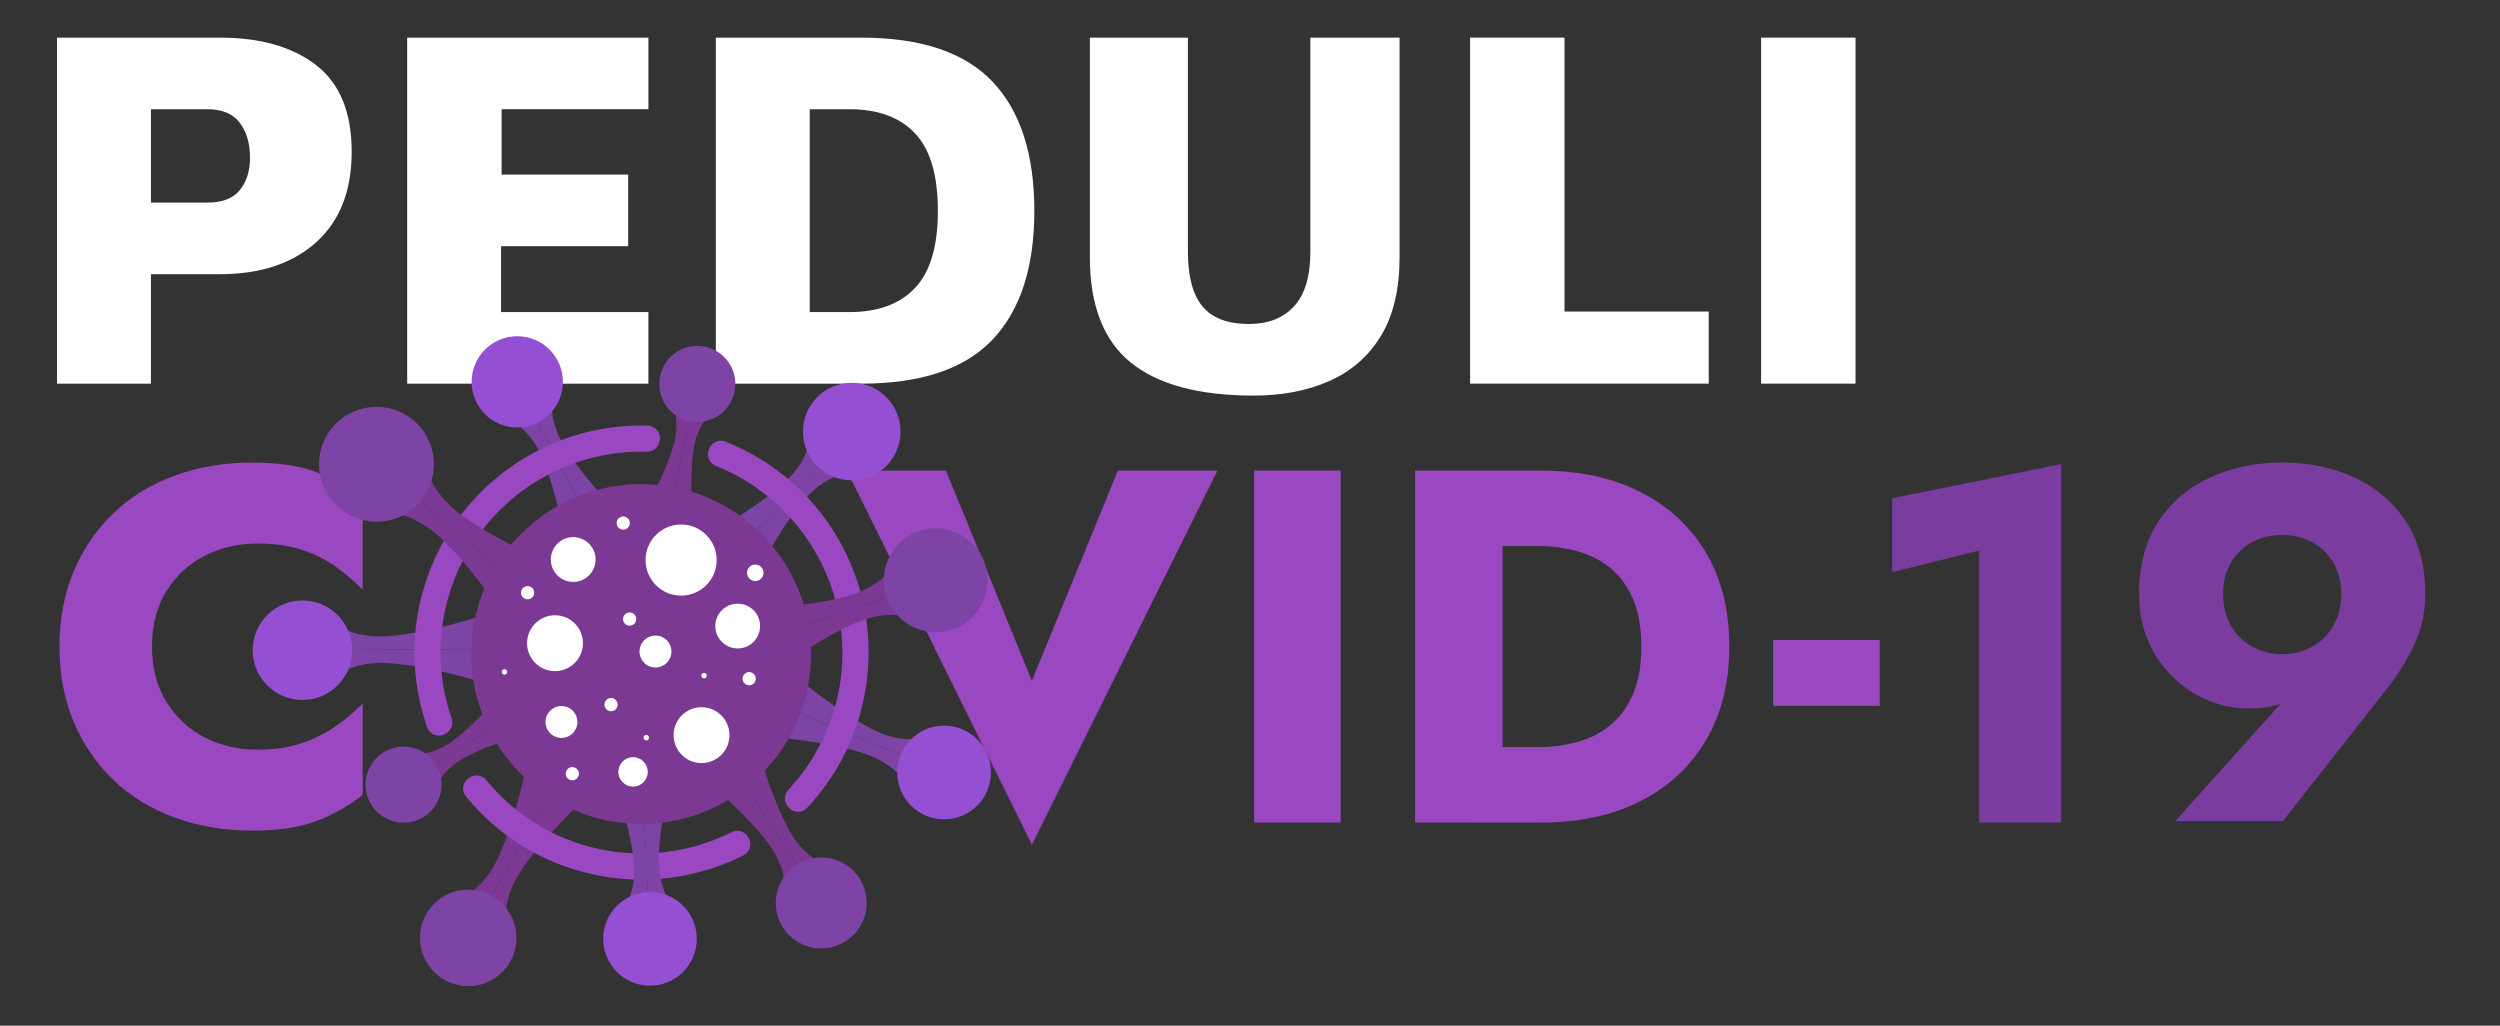 <?xml version="1.0" encoding="utf-8"?>
<!-- Generator: Adobe Illustrator 24.1.0, SVG Export Plug-In . SVG Version: 6.00 Build 0)  -->
<svg version="1.1" id="Layer_1" xmlns="http://www.w3.org/2000/svg" xmlns:xlink="http://www.w3.org/1999/xlink" x="0px" y="0px"
	 viewBox="0 0 2509.28 1029.45" style="enable-background:new 0 0 2509.28 1029.45;" xml:space="preserve">
<rect x="0" y="0" width="2509.28" height="1029.45" fill="#333333" stroke="none"/>
<style type="text/css">
	.st0{fill:#FFFFFF;}
	.st1{fill:#9A48C1;}
	.st2{fill:#7B3CA0;}
	.st3{fill:#7B3994;}
	.st4{fill:#7D44A5;}
	.st5{fill:#954FD3;}
</style>
<g>
	<g>
		<path class="st0" d="M1258.44,397.05c-55.19,0-96.42-11.11-123.66-33.32c-27.26-22.21-40.87-57.45-40.87-105.7V37.78h98.41v215.04
			c0,24.65,4.86,42.87,14.58,54.67c9.71,11.8,25.33,17.7,46.86,17.7c19.09,0,34.1-5.9,45.04-17.7c10.93-11.8,16.4-30.02,16.4-54.67
			V37.78h89.56v220.25c0,32.28-6.25,58.67-18.74,79.14c-12.5,20.49-29.77,35.59-51.81,45.3
			C1312.15,392.19,1286.9,397.05,1258.44,397.05z"/>
		<path class="st0" d="M408.7,385.08V37.78h242.12v71.85H503.46v65.61h127.05v71.85H502.94v66.13h147.87v71.85H408.7z"/>
		<path class="st0" d="M718.49,385.08V37.78h145.79c60.05,0,104.05,14.76,131.99,44.26c27.94,29.51,41.91,72.72,41.91,129.65
			c0,56.58-13.98,99.63-41.91,129.13c-27.95,29.51-71.94,44.26-131.99,44.26H718.49z M812.74,313.22h40.09
			c28.46,0,50.33-8.07,65.61-24.21c15.27-16.14,22.91-41.92,22.91-77.32c0-35.75-7.64-61.7-22.91-77.84
			c-15.28-16.14-37.15-24.21-65.61-24.21h-40.09V313.22z"/>
		<path class="st1" d="M167.2,704.76c9.75,15.65,22.62,27.51,38.61,35.58c15.98,8.08,33.56,12.11,52.74,12.11
			c16.82,0,31.62-2.18,44.41-6.56c12.78-4.37,24.22-10.09,34.32-17.16c10.09-7.07,19-14.64,26.75-22.71v91.85
			c-14.13,11.1-29.61,19.86-46.43,26.24c-16.83,6.39-38.19,9.59-64.1,9.59c-28.26,0-54.34-4.38-78.23-13.12
			c-23.89-8.75-44.41-21.36-61.57-37.85c-17.16-16.48-30.45-36-39.87-58.54c-9.42-22.54-14.13-47.61-14.13-75.2
			c0-27.58,4.71-52.65,14.13-75.2c9.42-22.54,22.71-42.06,39.87-58.54c17.16-16.48,37.68-29.1,61.57-37.85
			c23.89-8.75,49.96-13.12,78.23-13.12c25.9,0,47.27,3.2,64.1,9.59c16.82,6.4,32.3,15.14,46.43,26.24v91.85
			c-7.74-8.07-16.65-15.72-26.75-22.96c-10.09-7.23-21.54-12.95-34.32-17.16c-12.79-4.2-27.59-6.31-44.41-6.31
			c-19.18,0-36.76,4.04-52.74,12.11c-15.98,8.07-28.85,19.86-38.61,35.33c-9.76,15.48-14.64,34.15-14.64,56.02
			C152.56,670.52,157.44,689.11,167.2,704.76z"/>
		<path class="st1" d="M1122.05,472.34h99.93l-186.23,375.49L850.02,472.34h99.42l86.3,210.96L1122.05,472.34z"/>
		<path class="st1" d="M1345.62,472.34v353.28h-86.81V472.34H1345.62z"/>
		<path class="st1" d="M1508.13,472.34v353.28h-87.82V472.34H1508.13z M1476.84,825.63v-75.7h66.62c13.45,0,26.5-1.68,39.11-5.05
			c12.62-3.36,23.72-8.91,33.31-16.65c9.59-7.74,17.24-18.08,22.96-31.04c5.72-12.95,8.58-29.02,8.58-48.2s-2.86-35.24-8.58-48.2
			c-5.72-12.95-13.37-23.29-22.96-31.04c-9.59-7.74-20.69-13.29-33.31-16.65c-12.62-3.36-25.66-5.05-39.11-5.05h-66.62v-75.7h69.65
			c38.69,0,72.17,7.24,100.43,21.7c28.26,14.47,50.13,34.82,65.61,61.07c15.47,26.24,23.22,57.54,23.22,93.87
			c0,36.01-7.75,67.21-23.22,93.62c-15.48,26.42-37.35,46.86-65.61,61.32c-28.26,14.47-61.74,21.7-100.43,21.7H1476.84z"/>
		<path class="st1" d="M1779.73,642.35h107v66.11h-107V642.35z"/>
		<path class="st2" d="M1899.25,500.1l169.57-34.32v359.85h-82.26V552.59l-87.31,21.7V500.1z"/>
		<path class="st2" d="M2183.38,824.12l114.56-127.69l17.16-7.57c-9.42,9.08-18.42,15.06-27,17.92c-8.58,2.86-19.26,4.29-32.05,4.29
			c-13.12,0-26.17-2.6-39.11-7.82c-12.96-5.21-24.65-12.78-35.08-22.71c-10.43-9.92-18.85-21.95-25.23-36.08
			c-6.4-14.13-9.59-30.11-9.59-47.95c0-29.27,6.47-53.66,19.43-73.18c12.95-19.51,30.28-34.23,51.98-44.16
			c21.7-9.92,45.84-14.89,72.42-14.89c26.24,0,50.22,4.97,71.92,14.89c21.7,9.93,39.03,24.65,51.98,44.16
			c12.95,19.52,19.43,43.91,19.43,73.18c0,18.85-3.96,36.34-11.86,52.49c-7.91,16.15-17.59,31.29-29.02,45.42l-101.95,129.71
			H2183.38z M2342.11,564.96c-5.22-8.91-12.29-15.81-21.2-20.69c-8.92-4.87-18.93-7.32-30.03-7.32c-11.44,0-21.62,2.44-30.53,7.32
			c-8.92,4.88-15.98,11.78-21.2,20.69c-5.22,8.92-7.82,19.43-7.82,31.54c0,11.78,2.6,22.21,7.82,31.29
			c5.21,9.08,12.28,16.15,21.2,21.2c8.91,5.05,19.09,7.57,30.53,7.57c11.1,0,21.11-2.52,30.03-7.57c8.91-5.05,15.98-12.11,21.2-21.2
			c5.21-9.09,7.82-19.51,7.82-31.29C2349.93,584.39,2347.32,573.87,2342.11,564.96z"/>
		<g>
			<path class="st3" d="M670.38,397.05c0,0,14.42,18.46,5.81,49.26c-8.61,30.8-32,71.15-32,71.15l25.79,5.61l26.19-120.41"/>
			<path class="st3" d="M721.97,408.27c0,0-20.78,10.81-25.75,42.4s-0.44,78.02-0.44,78.02l-25.79-5.61l26.19-120.41"/>
			<circle class="st4" cx="699.93" cy="385.39" r="38.18"/>
		</g>
		<path class="st0" d="M151.49,275.21v109.86H57.24V37.78h163.49c40.61,0,72.81,9.2,96.59,27.6c23.77,18.4,35.67,47.38,35.67,86.95
			c0,39.23-11.89,69.51-35.67,90.86c-23.78,21.35-55.97,32.02-96.59,32.02H151.49z M151.49,203.36h57.27
			c6.59,0,12.58-0.95,17.96-2.86c5.38-1.9,9.8-4.86,13.28-8.85c3.47-3.99,6.16-8.76,8.07-14.32c1.9-5.55,2.86-11.8,2.86-18.74
			c0-7.98-0.96-14.92-2.86-20.83c-1.91-5.9-4.6-11.02-8.07-15.36c-3.47-4.34-7.9-7.55-13.28-9.63c-5.39-2.08-11.37-3.12-17.96-3.12
			h-57.27V203.36z"/>
		<path class="st0" d="M1475.55,385.08V37.78h94.76V312.7h144.75v72.37H1475.55z"/>
		<path class="st0" d="M1767.65,385.08V37.78h94.76v347.29H1767.65z"/>
		<g>
			<path class="st4" d="M500.68,416.6c0,0,27.43,6.13,42.92,41.22s24.56,90.32,24.56,90.32l28.18-14.46l-67.48-131.54"/>
			<path class="st4" d="M557.03,387.69c0,0-11.02,25.85,8.45,58.91c19.47,33.05,59.04,72.63,59.04,72.63l-28.18,14.46l-67.48-131.54
				"/>
			<circle class="st5" cx="519.17" cy="383.27" r="45.81"/>
		</g>
		<g>
			<path class="st4" d="M326.9,687c0,0,19.43-23.68,61.19-21.52s99.94,20.46,99.94,20.46l-0.23-34.51l-161.13,1.06"/>
			<path class="st4" d="M326.45,617.97c0,0,19.74,23.42,61.46,20.71s99.66-21.77,99.66-21.77l0.23,34.51l-161.13,1.06"/>
			<circle class="st5" cx="303.56" cy="652.64" r="49.93"/>
		</g>
		<g>
			<path class="st4" d="M814.8,426.04c0,0,3.32,29.85-26.78,57.68c-30.1,27.83-82.77,56.15-82.77,56.15l24.38,23.47L839.18,449.5"/>
			<path class="st4" d="M863.56,472.97c0,0-29.95-2.18-56.61,28.97s-52.94,84.86-52.94,84.86l-24.38-23.47L839.18,449.5"/>
			<circle class="st5" cx="854.9" cy="433.17" r="48.95"/>
		</g>
		<g>
			<path class="st4" d="M939.76,736.98c0,0-25.48,13.54-60.99-3.48c-35.52-17.02-79.47-54.03-79.47-54.03l-12.32,30.09l140.46,57.51
				"/>
			<path class="st4" d="M915.13,797.16c0,0-8.67-27.52-45.92-40.29c-37.26-12.77-94.54-17.21-94.54-17.21l12.32-30.09l140.46,57.51"
				/>
			<circle class="st5" cx="947.6" cy="775.32" r="47.03"/>
		</g>
		<g>
			<path class="st3" d="M434.26,800.18c0,0,2.86-23.25,30.72-38.94s72.94-27.68,72.94-27.68l-14.27-22.21l-103.67,66.62"/>
			<path class="st3" d="M405.72,755.77c0,0,22.34,7.05,48.19-11.77c25.85-18.83,55.48-54.85,55.48-54.85l14.27,22.21l-103.67,66.62"
				/>
			<circle class="st4" cx="405.12" cy="787.54" r="38.18"/>
		</g>
		<g>
			<path class="st3" d="M510.11,938.21c0,0-10.61-27.74,11.27-61.88c21.88-34.13,65.25-74.35,65.25-74.35l-29.18-16.39
				l-76.53,136.23"/>
			<path class="st3" d="M451.75,905.43c0,0,29.21-5.37,46.98-41.82c17.76-36.45,29.55-94.41,29.55-94.41l29.18,16.39l-76.53,136.23"
				/>
			<circle class="st4" cx="469.95" cy="941.37" r="48.42"/>
		</g>
		<g>
			<path class="st3" d="M839.37,871.41c0,0-27.8-3.42-46.57-36.74c-18.76-33.32-33.1-87.23-33.1-87.23l-26.56,17.07l79.67,123.97"/>
			<path class="st3" d="M786.26,905.54c0,0,8.44-26.71-14.08-57.62c-22.51-30.91-65.6-66.35-65.6-66.35l26.56-17.07l79.67,123.97"/>
			<circle class="st4" cx="824.25" cy="906.26" r="45.66"/>
		</g>
		<g>
			<g>
				<g>
					<path class="st1" d="M751.17,840.56l-0.64-0.99c-3.46-5.38-10.44-7.27-16.21-4.36c-41.04,20.68-88.39,26.69-133.32,16.91
						c-44.81-9.75-83.85-33.66-112.91-69.15c-1.88-2.28-4.4-3.75-7.1-4.34c-3.12-0.68-6.5-0.16-9.37,1.68l-1.01,0.65
						c-3,1.94-5.06,5.07-5.62,8.62c-0.56,3.51,0.36,6.96,2.59,9.7c32.87,40.26,77.08,67.38,127.86,78.43
						c50.79,11.05,104.33,4.24,150.78-19.17c3.24-1.64,5.55-4.46,6.51-7.96C753.64,847.15,753.09,843.58,751.17,840.56z"/>
				</g>
				<g>
					<path class="st1" d="M662.08,442.37l-0.26,1.2c-1.28,5.86-6.53,9.99-12.49,9.83c-96.77-2.67-181.96,64.09-202.55,158.76
						c-7.88,36.23-5.63,73.82,6.5,108.73c1.94,5.6-0.1,11.71-4.91,14.81l-1.06,0.68c-3.25,2.07-7.2,2.54-10.84,1.31
						c-3.65-1.27-6.47-4.08-7.75-7.72c-13.87-39.6-16.47-82.26-7.53-123.38c23.29-107.07,119.61-182.5,229.04-179.41
						c0.78,0.02,1.54,0.12,2.28,0.28c2.83,0.61,5.37,2.2,7.19,4.52C662.01,434.95,662.88,438.71,662.08,442.37z"/>
				</g>
				<g>
					<path class="st1" d="M866.55,703.47c-8.77,40.3-28.29,77.43-56.45,107.39c-2.65,2.82-6.39,4.24-10.25,3.87
						c-3.86-0.35-7.3-2.44-9.39-5.69l-0.72-1.12c-3.07-4.77-2.43-11.04,1.54-15.28c24.77-26.43,41.96-59.2,49.68-94.73
						c10.2-46.89,3.27-96.02-19.53-138.34c-22.54-41.84-59.1-74.48-102.93-91.91c-5.68-2.25-8.85-8.25-7.54-14.25l0.26-1.2
						c0.78-3.59,3.08-6.63,6.32-8.36c2.67-1.42,5.7-1.83,8.6-1.2c0.66,0.14,1.32,0.34,1.97,0.61
						C832.14,484.58,890.36,594.01,866.55,703.47z"/>
				</g>
			</g>
		</g>
		<g>
			<path class="st3" d="M372.82,513.68c0,0,34.79-6.38,69.98,26.68s72.83,92.59,72.83,92.59l25.55-30.59L398.37,483.09"/>
			<path class="st3" d="M423.92,452.5c0,0-0.07,35.37,38.72,64.1c38.8,28.73,104.08,55.16,104.08,55.16l-25.55,30.59L398.37,483.09"
				/>
			<circle class="st4" cx="377.88" cy="465.98" r="57.65"/>
		</g>
		<g>
			<path class="st4" d="M683.8,919.09c0,0-23-17.35-22.58-56.68s15.38-94.72,15.38-94.72l-32.43,1.54l7.19,151.4"/>
			<path class="st4" d="M618.94,922.17c0,0,21.26-19.45,17.1-58.57s-24.3-92.84-24.3-92.84l32.43-1.54l7.19,151.4"/>
			<circle class="st5" cx="652.4" cy="942.35" r="46.97"/>
		</g>
		<g>
			<path class="st3" d="M904.56,556.26c0,0-11.25,29.93-53.25,41.82c-42,11.89-105.66,13.34-105.66,13.34l11.82,34.04l158.91-55.16"
				/>
			<path class="st3" d="M928.2,624.35c0,0-27.38-16.52-67.71,0.17s-91.2,54.99-91.2,54.99l-11.82-34.04l158.91-55.16"/>
			<circle class="st4" cx="939.18" cy="582.39" r="52.12"/>
		</g>
		<g>
			<circle class="st3" cx="643.57" cy="656.44" r="170.54"/>
			<g>
				<circle class="st0" cx="657.91" cy="653.95" r="16.02"/>
				<g>
					<circle class="st0" cx="683.63" cy="562.15" r="35.69"/>
					<circle class="st0" cx="563.55" cy="724.67" r="16.02"/>
					<circle class="st0" cx="557.06" cy="645.59" r="28.04"/>
					<circle class="st0" cx="704.13" cy="737.87" r="28.04"/>
					<circle class="st0" cx="529.56" cy="594.89" r="6.63"/>
					<circle class="st0" cx="635.42" cy="774.75" r="14.75"/>
					<circle class="st0" cx="751.94" cy="681.19" r="6.63"/>
					<circle class="st0" cx="706.64" cy="678.13" r="2.72"/>
					<circle class="st0" cx="506.34" cy="674.4" r="2.72"/>
					<circle class="st0" cx="648.67" cy="740.4" r="2.72"/>
					<circle class="st0" cx="758.07" cy="574.91" r="8.26"/>
					<circle class="st0" cx="625.55" cy="525.01" r="6.63"/>
					<circle class="st0" cx="631.98" cy="621.39" r="6.63"/>
					<circle class="st0" cx="613.3" cy="707.23" r="6.63"/>
					<circle class="st0" cx="574.44" cy="776.58" r="6.63"/>
					<circle class="st0" cx="740.43" cy="628.38" r="22.47"/>
					<circle class="st0" cx="575.33" cy="561.6" r="22.47"/>
				</g>
			</g>
		</g>
	</g>
</g>
</svg>
